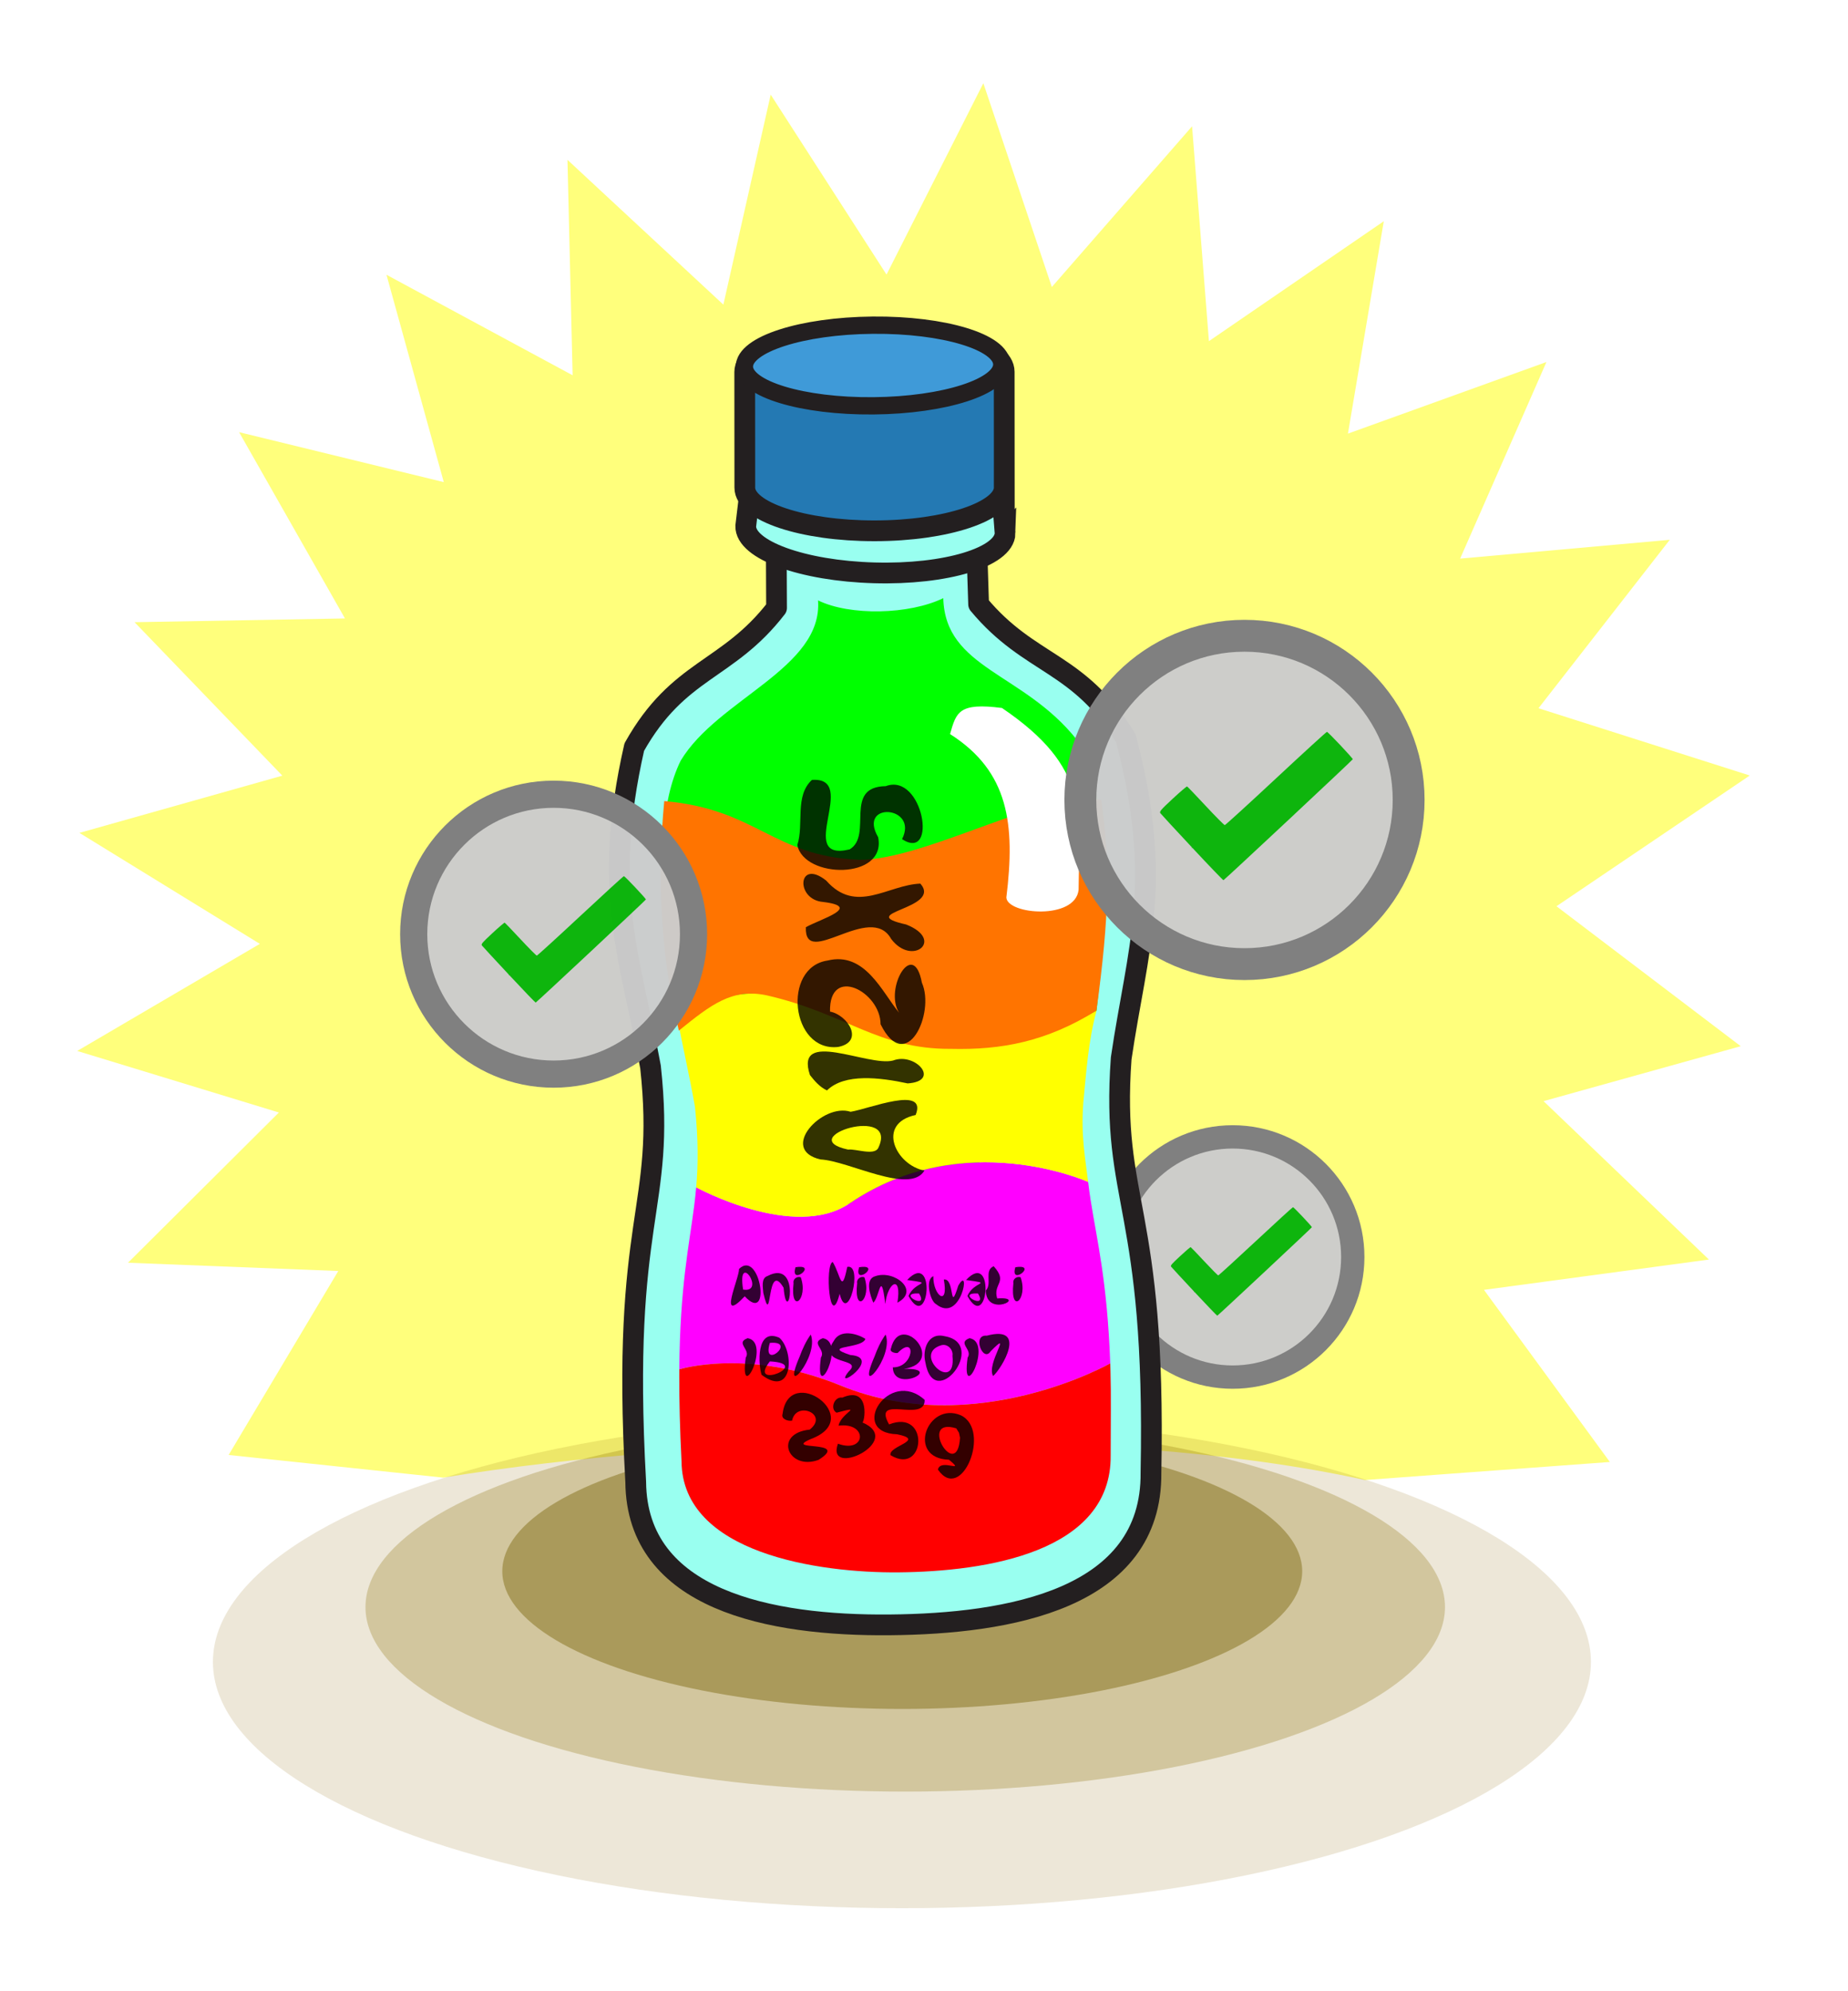 <?xml version="1.0" encoding="UTF-8" standalone="no"?>
<!-- Created with Inkscape (http://www.inkscape.org/) -->

<svg
   width="78.227mm"
   height="84.281mm"
   version="1.1"
   viewBox="0 0 78.227 84.281"
   id="svg3788"
   sodipodi:docname="authenticated-brik.svg"
   inkscape:version="1.2.2 (b0a8486541, 2022-12-01)"
   xmlns:inkscape="http://www.inkscape.org/namespaces/inkscape"
   xmlns:sodipodi="http://sodipodi.sourceforge.net/DTD/sodipodi-0.dtd"
   xmlns="http://www.w3.org/2000/svg"
   xmlns:svg="http://www.w3.org/2000/svg">
  <sodipodi:namedview
     id="namedview3790"
     pagecolor="#ffffff"
     bordercolor="#000000"
     borderopacity="0.25"
     inkscape:showpageshadow="2"
     inkscape:pageopacity="0.0"
     inkscape:pagecheckerboard="0"
     inkscape:deskcolor="#d1d1d1"
     inkscape:document-units="mm"
     showgrid="false"
     inkscape:zoom="2.166117"
     inkscape:cx="147.72979"
     inkscape:cy="159.27118"
     inkscape:window-width="1503"
     inkscape:window-height="934"
     inkscape:window-x="0"
     inkscape:window-y="0"
     inkscape:window-maximized="1"
     inkscape:current-layer="g3772" />
  <defs
     id="defs3692">
    <marker
       id="Arrow2Sstart-1-2-2-3"
       overflow="visible"
       orient="auto">
      <path
         transform="matrix(.3 0 0 .3 -.69 0)"
         d="m8.719 4.034-10.926-4.018 10.926-4.018c-1.746 2.372-1.735 5.617-6e-7 8.035z"
         fill="#00b300"
         fill-rule="evenodd"
         id="path3686" />
    </marker>
    <marker
       id="Arrow2Sstart-1-2-2-9"
       overflow="visible"
       orient="auto">
      <path
         transform="matrix(0.3,0,0,0.3,-0.69,0)"
         d="M 8.719,4.034 -2.207,0.016 8.719,-4.002 c -1.746,2.372 -1.735,5.617 0,8.035 z"
         fill="#00b300"
         fill-rule="evenodd"
         id="path3689" />
    </marker>
  </defs>
  <g
     transform="translate(-72.891 -78.673)"
     id="g3786">
    <g
       transform="matrix(.69 0 0 .69 97.023 34.94)"
       fill="#ffff09"
       fill-opacity=".529"
       id="g3696">
      <path
         transform="matrix(1.706,0,0,1.747,-13.054,-85.455)"
         d="m 48.605,129.419 -8.09,1.064 4.528,6.044 -8.807,0.633 c -9.301,-2.008 -24.002,-1.55 -33.147,-0.084 l -7.716,-0.796 3.943,-6.459 -7.562,-0.29 5.426,-5.275 -7.252,-2.161 6.567,-3.76 -6.487,-3.897 7.296,-2.009 -5.314,-5.388 7.566,-0.132 -3.807,-6.54 7.361,1.754 -2.061,-7.281 6.694,3.53 -0.185,-7.565 5.606,5.084 1.702,-7.373 4.165,6.318 3.482,-6.719 2.463,7.155 5.043,-5.642 0.606,7.543 6.288,-4.21 -1.289,7.457 7.138,-2.514 -3.103,6.902 7.538,-0.66 -4.721,5.914 7.598,2.362 -6.951,4.59 6.626,4.914 -7.091,1.929 z"
         fill="#ffff09"
         fill-opacity="0.529"
         id="path3694"
         sodipodi:nodetypes="cccccccccccccccccccccccccccccccccccccc" />
    </g>
    <g
       transform="matrix(1.254 0 0 1.254 293.27 -14.343)"
       id="g3702">
      <circle
         cx="-134.13"
         cy="116.6"
         r="4.054"
         fill="#ccc"
         fill-opacity=".973"
         stroke="#808080"
         stroke-width=".787"
         id="circle3698" />
      <path
         d="m-135.42 117.78c-0.415-0.444-0.769-0.828-0.787-0.852-0.029-0.04 5e-3 -0.08 0.303-0.357 0.185-0.172 0.345-0.308 0.356-0.304 0.011 4e-3 0.218 0.22 0.461 0.481 0.242 0.26 0.454 0.473 0.47 0.473 0.016 0 0.584-0.518 1.263-1.151 0.679-0.633 1.246-1.151 1.26-1.151 0.028 0 0.638 0.647 0.638 0.676 0 0.017-3.163 2.975-3.194 2.987-8e-3 3e-3 -0.355-0.357-0.77-0.802z"
         fill="#00b300"
         marker-start="url(#Arrow2Sstart-1-2-2-3)"
         opacity=".93"
         stroke-width=".026"
         id="path3700" />
    </g>
    <ellipse
       cx="111.07"
       cy="149.01"
       rx="29.166"
       ry="10.425"
       fill="#896300"
       opacity=".155"
       id="ellipse3704" />
    <ellipse
       cx="111.21"
       cy="146.69"
       rx="22.848"
       ry="7.81"
       fill="#876c00"
       opacity=".269"
       id="ellipse3706" />
    <g
       transform="matrix(.324 0 0 .324 359.27 -50.734)"
       id="g3772">
      <ellipse
         transform="matrix(2.267 0 0 2.267 -814.8 259.64)"
         cx="21.523"
         cy="152.19"
         rx="23.05"
         ry="7.934"
         fill="#867220"
         fill-opacity=".525"
         stroke-width=".081"
         id="ellipse3708" />
      <g
         transform="matrix(.219 -.002 .002 .219 -560.57 410.27)"
         id="g3734">
        <path
           d="m-812.7 574.27c10.146-64.939 26.602-104.58 4.508-190.93-27.758-46.496-56.703-43.457-87.078-80.682-0.495-22.531-1.084-43.114-1.307-67.185-0.189-19.007-20.554-20.558-42.066-20.037l-0.015-0.36c-1.336 0.211-2.763 0.363-4.227 0.49-4.539 0.153-9.082 0.344-13.446 0.443-4.373-0.018-8.913-0.131-13.459-0.199-1.454-0.109-2.886-0.228-4.217-0.42l-2e-3 0.359c-21.543-0.13-41.868 1.786-41.717 20.791 0.2 24.069-0.02 44.646-0.108 67.2-29.692 37.765-58.711 35.245-85.63 82.208-20.522 86.752-3.358 126.06 7.947 190.82 8.601 86.446-18.532 87.433-11.085 247.5 0 70.591 79.621 86.599 150.75 86.599 71.128 0 156.66-13.825 156.66-89.344 4.583-160.17-22.563-160.68-15.507-247.26z"
           fill="#99fff0"
           id="path3710" />
        <path
           d="m-812.7 574.27c10.146-64.939 26.602-104.58 4.508-190.93-27.758-46.496-56.703-43.457-87.078-80.682-0.495-22.531-1.084-43.114-1.307-67.185-0.189-19.007-20.554-20.558-42.066-20.037l-0.015-0.36c-1.336 0.211-2.763 0.363-4.227 0.49-4.539 0.153-9.082 0.344-13.446 0.443-4.373-0.018-8.913-0.131-13.459-0.199-1.454-0.109-2.886-0.228-4.217-0.42l-2e-3 0.359c-21.543-0.13-41.868 1.786-41.717 20.791 0.2 24.069-0.02 44.646-0.108 67.2-29.692 37.765-58.711 35.245-85.63 82.208-20.522 86.752-3.358 126.06 7.947 190.82 8.601 86.446-18.532 87.433-11.085 247.5 0 70.591 79.621 86.599 150.75 86.599 71.128 0 156.66-13.825 156.66-89.344 4.583-160.17-22.563-160.68-15.507-247.26z"
           fill="none"
           stroke="#231f20"
           stroke-linecap="round"
           stroke-linejoin="round"
           stroke-miterlimit="10"
           stroke-width="12.376"
           id="path3712" />
        <path
           d="m-837.35 384.08c-31.619-40.601-78.237-43.035-78.971-85.28-20.373 9.702-55.832 10.123-74.706 0.655 2.515 40.516-60.303 58.145-82.797 94.813-24.739 48.75-3.483 152.78-3.483 152.78l52.343 112.71h108.31l89.506-114.13c12.203-95.874 1.007-147.16-10.197-161.55z"
           enable-background="new    "
           fill="#0f0"
           id="path3714" />
        <path
           d="m-820.88 756.1c-1.376-49.433-7.243-73.229-10.78-97.233-0.531-3.659-1.026-7.339-1.43-11.102 0 0-73.958-34.182-142.4 11.469-33.215 22.154-91.433-10.369-91.433-10.369-0.383 3.77-0.812 7.455-1.313 11.125-3.287 24.03-8.897 47.884-9.752 97.326 0 0 41.325-12.488 96.159 10.539 79.608 33.442 160.95-11.755 160.95-11.755z"
           enable-background="new    "
           fill="#f0f"
           id="path3716" />
        <path
           d="m-975.49 659.24c68.443-45.65 142.4-11.469 142.4-11.469-1.444-13.404-4.13-27.128-2.468-47.105 1.974-18.437 3.237-36.395 8.407-55.033 0 0-80.275 45.191-156.94 0.972-51.458-29.68-93.214 0.448-93.214 0.448 2.896 17.06 6.808 34.067 10.1 53.824 1.872 19.968 1.573 34.592 0.282 47.993 0 1e-3 58.217 32.525 91.433 10.37z"
           enable-background="new    "
           fill="#ff0"
           id="path3718" />
        <path
           d="m-820.79 760.69c-0.021-1.521-0.068-3.097-0.091-4.583 0 0-81.342 45.196-160.95 11.755-54.834-23.027-96.159-10.539-96.159-10.539-0.022 1.49-0.028 3.061-0.048 4.594-0.153 14.498 0.073 31.016 0.876 50.343 0 54.962 81.585 67.332 128.85 67.332 52.44 0 127.18-10.913 127.18-68.535 0.168-19.346 0.636-35.867 0.341-50.367z"
           fill="#f00"
           id="path3720" />
        <path
           d="m-1076.4 555.28c-10.362-43.07-12.239-91.328-7.472-136.98 55.436 5.373 64.225 33.398 115.81 36.072 39.382 0.996 116.22-42.968 144.92-34.174 4.957 38.72 4.245 68.492-4.056 125.44-30.143 18.315-56.931 23.025-87.074 22.018-43.584-0.122-62.113-21.568-109.48-32.908-20.674-4.594-33.316 5.232-52.649 20.538z"
           fill="#ff7400"
           id="path3722" />
        <g
           stroke="#231f20"
           id="g3730">
          <path
             d="m-879.09 260.43-4.673-67.715c0.526-14.221-26.441-28.291-69.154-29.874-42.711-1.583-71.475 9.104-72.002 23.327l-8.838 68.531c-0.53 14.24 33.667 27.057 76.377 28.633 42.711 1.59 77.761-8.662 78.29-22.902z"
             fill="#99fff0"
             stroke-miterlimit="10"
             stroke-width="12.375"
             id="path3724" />
          <path
             d="m-879.33 233.13 0.578-69.009c0.117-14.232-34.43-26.07-77.171-26.425-42.738-0.36-77.477 10.896-77.6 25.124l-0.578 69.01c-0.121 14.25 34.428 26.083 77.165 26.434 42.743 0.367 77.485-10.887 77.606-25.134z"
             fill="#2479b3"
             stroke-miterlimit="10"
             stroke-width="12.375"
             id="path3726" />
          <ellipse
             cx="-956.92"
             cy="159.66"
             rx="76.77"
             ry="24.052"
             fill="#3f9ad8"
             stroke-width="10.314"
             id="ellipse3728" />
        </g>
        <path
           d="m-913.02 379.91c3.848-13.089 5.395-18.838 31.111-15.29 52.269 36.18 45.525 62.941 44.729 108.83-2.068 18.178-42.622 14.441-43.146 4.266 5.763-43.652 2.231-75.153-32.694-97.806z"
           fill="#fff"
           id="path3732" />
      </g>
      <g
         aria-label="Ani Himawati
18/15/2017
235g"
         transform="matrix(.592 0 0 .567 -1136.2 486.71)"
         id="flowRoot3750"
         style="font-size:40px;line-height:0px;font-family:'Roadshow IAIC 2013';letter-spacing:0px;word-spacing:0px;opacity:0.8">
        <path
           d="m 589.306,138.357 c 4.682,-4.691 7.233,13.03 1.26,6.316 -6.06,6.679 -1.197,-4.166 -1.26,-6.316 z m 0.898,4.766 c 5.18,0.856 -1.383,-9.174 0,0 z"
           style="font-size:13.333px;line-height:16.841px;text-align:center;text-anchor:middle"
           id="path7072" />
        <path
           d="m 595.595,139.991 c 7.629,-4.156 4.365,12.63 3.547,2.705 -3.819,-6.698 -2.479,10.079 -4.478,1.193 -0.053,-1.136 -0.581,-3.379 0.931,-3.898 z"
           style="font-size:13.333px;line-height:16.841px;text-align:center;text-anchor:middle"
           id="path7074" />
        <path
           d="m 602.939,140.303 c 1.712,5.109 -2.385,8.703 -1.602,1.344 -0.197,-0.936 0.792,-1.702 1.602,-1.344 z m -1.172,-2.324 c 5.175,-0.886 -1.278,4.484 0,0 z"
           style="font-size:13.333px;line-height:16.841px;text-align:center;text-anchor:middle"
           id="path7076" />
        <path
           d="m 609.983,136.768 c 1.756,2.971 1.926,7.721 3.205,1.126 3.617,-0.844 0.119,13.749 -1.678,6.2 -2.205,8.856 -3.302,-6.835 -1.527,-7.326 z"
           style="font-size:13.333px;line-height:16.841px;text-align:center;text-anchor:middle"
           id="path7078" />
        <path
           d="m 616.975,140.303 c 1.712,5.11 -2.385,8.703 -1.602,1.344 -0.197,-0.936 0.792,-1.702 1.602,-1.344 z m -1.172,-2.324 c 5.175,-0.886 -1.278,4.484 0,0 z"
           style="font-size:13.333px;line-height:16.841px;text-align:center;text-anchor:middle"
           id="path7080" />
        <path
           d="m 619.383,140.036 c 4.13,-1.525 9.992,3.297 4.874,6.1 1.03,-6.579 -2.148,-4.8 -2.672,0.317 -0.985,-8.351 -1.25,-1.581 -2.642,-0.309 -0.642,-1.564 -1.962,-5.434 0.439,-6.109 z"
           style="font-size:13.333px;line-height:16.841px;text-align:center;text-anchor:middle"
           id="path7082" />
        <path
           d="m 626.402,140.915 c 6.457,-7.097 4.867,12.354 0.314,3.695 1.338,-3.515 5.95,-2.777 -0.314,-3.695 z m 2.624,3.099 c -5.2,-0.216 2.378,4.016 0,0 z"
           style="font-size:13.333px;line-height:16.841px;text-align:center;text-anchor:middle"
           id="path7084" />
        <path
           d="m 632.183,140.036 c -0.062,4.524 3.451,7.216 2.316,0.771 2.529,-0.411 1.151,8.215 3.194,1.402 2.85,-5.147 0.691,8.905 -4.89,4.28 -1.331,-0.683 -2.483,-5.676 -0.62,-6.453 z"
           style="font-size:13.333px;line-height:16.841px;text-align:center;text-anchor:middle"
           id="path7086" />
        <path
           d="m 639.403,140.915 c 6.457,-7.097 4.867,12.354 0.314,3.695 1.338,-3.515 5.95,-2.777 -0.314,-3.695 z m 2.624,3.099 c -5.2,-0.216 2.378,4.016 0,0 z"
           style="font-size:13.333px;line-height:16.841px;text-align:center;text-anchor:middle"
           id="path7088" />
        <path
           d="m 645.503,137.738 c 3.257,3.774 -0.233,3.928 0.774,7.43 6.913,-0.543 -2.343,4.58 -2.513,-1.824 1.473,-1.562 -0.45,-4.622 1.739,-5.606 z"
           style="font-size:13.333px;line-height:16.841px;text-align:center;text-anchor:middle"
           id="path7090" />
        <path
           d="m 651.453,140.303 c 1.712,5.11 -2.385,8.703 -1.602,1.344 -0.197,-0.936 0.792,-1.702 1.602,-1.344 z m -1.172,-2.324 c 5.175,-0.886 -1.278,4.484 0,0 z"
           style="font-size:13.333px;line-height:16.841px;text-align:center;text-anchor:middle"
           id="path7092" />
        <path
           d="m 591.214,154.319 c 5.313,0.943 -1.925,15.773 -0.429,4.48 1.198,-1.859 -2.406,-3.392 0.429,-4.48 z"
           style="font-size:13.333px;line-height:16.841px;text-align:center;text-anchor:middle"
           id="path7094" />
        <path
           d="m 598.206,154.221 c 3.326,3.037 3.08,14.007 -3.919,8.546 -0.711,-2.217 -1.296,-10.971 3.919,-8.546 z m -2.103,1.185 c -1.872,6.518 6.192,-0.602 0,0 z m 0.007,4.264 c -5.172,6.819 9.686,0.513 0,0 z"
           style="font-size:13.333px;line-height:16.841px;text-align:center;text-anchor:middle"
           id="path7096" />
        <path
           d="m 605.133,153.479 c 1.944,5.141 -6.786,15.484 -2.443,5.067 0.616,-1.774 1.381,-3.511 2.443,-5.067 z"
           style="font-size:13.333px;line-height:16.841px;text-align:center;text-anchor:middle"
           id="path7098" />
        <path
           d="m 607.802,154.319 c 5.313,0.943 -1.925,15.773 -0.429,4.48 1.198,-1.859 -2.406,-3.392 0.429,-4.48 z"
           style="font-size:13.333px;line-height:16.841px;text-align:center;text-anchor:middle"
           id="path7100" />
        <path
           d="m 617.196,154.482 c -0.746,2.35 -9.946,1.437 -3.342,3.71 7.392,0.563 -4.136,8.713 -0.347,3.8 3.453,-3.347 -7.133,-1.163 -3.285,-7.053 1.37,-2.693 4.962,-1.774 6.974,-0.456 z"
           style="font-size:13.333px;line-height:16.841px;text-align:center;text-anchor:middle"
           id="path7102" />
        <path
           d="m 621.649,153.479 c 1.944,5.141 -6.786,15.484 -2.443,5.067 0.616,-1.774 1.381,-3.511 2.443,-5.067 z"
           style="font-size:13.333px;line-height:16.841px;text-align:center;text-anchor:middle"
           id="path7104" />
        <path
           d="m 622.834,156.663 c 2.072,-8.793 12.538,3.233 2.836,4.742 9.106,-0.345 -2.262,5.744 -2.429,-0.368 4.742,0.088 5.259,-7.762 1.065,-3.307 -0.488,0.088 -1.867,-0.193 -1.471,-1.068 z"
           style="font-size:13.333px;line-height:16.841px;text-align:center;text-anchor:middle"
           id="path7106" />
        <path
           d="m 634.683,153.863 c 9.72,1.75 -2.352,17.77 -4.259,5.988 -0.682,-2.808 0.526,-6.952 4.259,-5.988 z m -0.755,2.083 c -6.59,2.069 3.379,11.355 2.478,2.438 0.21,-1.397 -1.032,-2.862 -2.478,-2.438 z"
           style="font-size:13.333px;line-height:16.841px;text-align:center;text-anchor:middle"
           id="path7108" />
        <path
           d="m 640.184,154.319 c 5.313,0.943 -1.925,15.773 -0.429,4.48 1.198,-1.859 -2.406,-3.392 0.429,-4.48 z"
           style="font-size:13.333px;line-height:16.841px;text-align:center;text-anchor:middle"
           id="path7110" />
        <path
           d="m 643.986,153.74 c 9.17,-2.536 3.225,7.669 1.398,9.297 -1.639,-2.776 4.608,-11.202 -0.567,-5.675 -1.662,2.666 -4.178,-3.938 -0.831,-3.621 z"
           style="font-size:13.333px;line-height:16.841px;text-align:center;text-anchor:middle"
           id="path7112" />
        <path
           d="m 598.917,171.753 c 1.426,-11.81 18.513,0.992 6.275,5.782 -6.549,2.913 8.887,0.076 1.656,4.821 -6.725,2.568 -10.055,-6.089 -1.939,-6.977 4.296,-3.557 -3.004,-6.72 -3.894,-2.067 -0.898,0.182 -2.505,-0.36 -2.098,-1.559 z"
           style="font-size:19.697px;line-height:16.841px;text-align:center;text-anchor:middle"
           id="path7114" />
        <path
           d="m 612.103,168.011 c 6.431,-2.914 4.853,6.281 4.378,5.695 9.621,4.278 -8.138,13.058 -5.348,4.923 6.193,2.367 6.694,-4.996 0.133,-4.155 0.558,-2.986 5.876,-4.73 -0.426,-2.988 -1.536,-0.855 -0.514,-3.784 1.262,-3.475 z"
           style="font-size:19.697px;line-height:16.841px;text-align:center;text-anchor:middle"
           id="path7116" />
        <path
           d="m 630.27,168.531 c 0.156,5.466 -11.723,-1.508 -7.848,5.655 9.027,-3.722 8.053,11.971 0.317,7.09 -0.56,-2.134 7.934,-3.439 1.461,-4.816 -10.899,-0.351 -1.817,-15.394 6.07,-7.929 z"
           style="font-size:19.697px;line-height:16.841px;text-align:center;text-anchor:middle"
           id="path7118" />
        <path
           d="m 638.243,172.08 c 6.836,3.377 0.184,20.413 -5.046,12.514 0.568,-2.711 6.318,1.077 2.44,-2.271 -9.467,-0.316 -4.805,-13.524 2.607,-10.244 z m -1,3.01 c -8.632,-2.736 0.201,12.625 0.834,2.168 l -0.232,-1.151 z"
           style="font-size:19.697px;line-height:16.841px;text-align:center;text-anchor:middle"
           id="path7120" />
      </g>
      <g
         aria-label="A12X5"
         transform="matrix(0 -.789 .772 0 -878.65 1016.5)"
         id="flowRoot3770"
         style="font-size:40px;line-height:0px;font-family:'Roadshow IAIC 2013';letter-spacing:0px;word-spacing:0px;opacity:0.8">
        <path
           d="m 590.163,132.084 c 1.614,-7.169 9.419,0.337 7.893,5.087 0.448,3.019 4.477,13.068 -0.531,11.006 -1.432,-6.766 -8.348,-3.31 -9.197,1.493 -4.056,-2.452 1.6,-12.79 1.836,-17.586 z m 1.835,9.733 c 7.39,3.717 1.796,-14.53 -0.2,-5.082 0.148,1.322 -1.006,4.323 0.2,5.082 z"
           style="font-size:27.231px;line-height:15px;text-align:center;text-anchor:middle"
           id="path7061" />
        <path
           d="m 604.137,130.289 c 7.778,-2.648 1.335,9.849 2.406,14.071 1.416,3.756 -3.423,8.167 -3.789,2.468 0.98,-4.679 1.704,-10.688 -1.163,-13.653 0.538,-1.199 1.544,-2.085 2.546,-2.887 z"
           style="font-size:27.231px;line-height:15px;text-align:center;text-anchor:middle"
           id="path7063" />
        <path
           d="m 608.791,135.076 c -0.904,-8.016 13.194,-9.547 14.305,-1.801 1.532,6.322 -5.243,9.231 -8.641,12.099 3.991,-2.564 12.426,2.443 4.977,3.858 -5.046,2.298 -15.457,-2.634 -6.889,-6.988 5.439,-0.023 9.817,-8.734 2.101,-8.557 -0.564,3.029 -4.989,5.873 -5.854,1.388 z"
           style="font-size:27.231px;line-height:15px;text-align:center;text-anchor:middle"
           id="path7065" />
        <path
           d="m 628.616,129.598 c 1.364,2.491 3.368,9.637 4.177,2.933 0.364,-4.762 7.29,-4.319 3.543,0.508 -5.643,5.085 -0.722,10.387 -0.504,15.936 -4.229,3.808 -4.792,-11.417 -6.77,-2.403 -2.537,6.601 -7.025,1.034 -2.394,-2.536 6.199,-3.506 -5.104,-14.724 1.948,-14.438 z"
           style="font-size:27.231px;line-height:15px;text-align:center;text-anchor:middle"
           id="path7067" />
        <path
           d="m 653.002,130.622 c 0.551,8.142 -13.691,-3.026 -11.504,6.383 2.329,4.004 10.368,-1.154 10.467,6.107 2.322,6.355 -12.622,8.877 -8.776,2.762 5.549,2.888 6.299,-7.582 0.322,-4.042 -7.098,1.475 -6.882,-12.583 -1.288,-13.679 3.475,1.155 8.096,-0.493 10.779,2.47 z"
           style="font-size:27.231px;line-height:15px;text-align:center;text-anchor:middle"
           id="path7069" />
      </g>
    </g>
    <g
       transform="matrix(1.461 0 0 1.461 292.29 -52.142)"
       id="g3778">
      <circle
         cx="-134.13"
         cy="116.6"
         r="4.054"
         fill="#ccc"
         fill-opacity=".973"
         stroke="#808080"
         stroke-width=".787"
         id="circle3774" />
      <path
         d="m-135.42 117.78c-0.415-0.444-0.769-0.828-0.787-0.852-0.029-0.04 5e-3 -0.08 0.303-0.357 0.185-0.172 0.345-0.308 0.356-0.304 0.011 4e-3 0.218 0.22 0.461 0.481 0.242 0.26 0.454 0.473 0.47 0.473 0.016 0 0.584-0.518 1.263-1.151 0.679-0.633 1.246-1.151 1.26-1.151 0.028 0 0.638 0.647 0.638 0.676 0 0.017-3.163 2.975-3.194 2.987-8e-3 3e-3 -0.355-0.357-0.77-0.802z"
         fill="#00b300"
         marker-start="url(#Arrow2Sstart-1-2-2-9)"
         opacity=".93"
         stroke-width=".026"
         id="path3776" />
    </g>
    <g
       transform="matrix(1.714 0 0 1.714 355.47 -87.323)"
       id="g3784">
      <circle
         cx="-134.13"
         cy="116.6"
         r="4.054"
         fill="#ccc"
         fill-opacity=".973"
         stroke="#808080"
         stroke-width=".787"
         id="circle3780" />
      <path
         d="m-135.42 117.78c-0.415-0.444-0.769-0.828-0.787-0.852-0.029-0.04 5e-3 -0.08 0.303-0.357 0.185-0.172 0.345-0.308 0.356-0.304 0.011 4e-3 0.218 0.22 0.461 0.481 0.242 0.26 0.454 0.473 0.47 0.473 0.016 0 0.584-0.518 1.263-1.151 0.679-0.633 1.246-1.151 1.26-1.151 0.028 0 0.638 0.647 0.638 0.676 0 0.017-3.163 2.975-3.194 2.987-8e-3 3e-3 -0.355-0.357-0.77-0.802z"
         fill="#00b300"
         marker-start="url(#Arrow2Sstart-1-2-2-9)"
         opacity=".93"
         stroke-width=".026"
         id="path3782" />
    </g>
  </g>
</svg>
